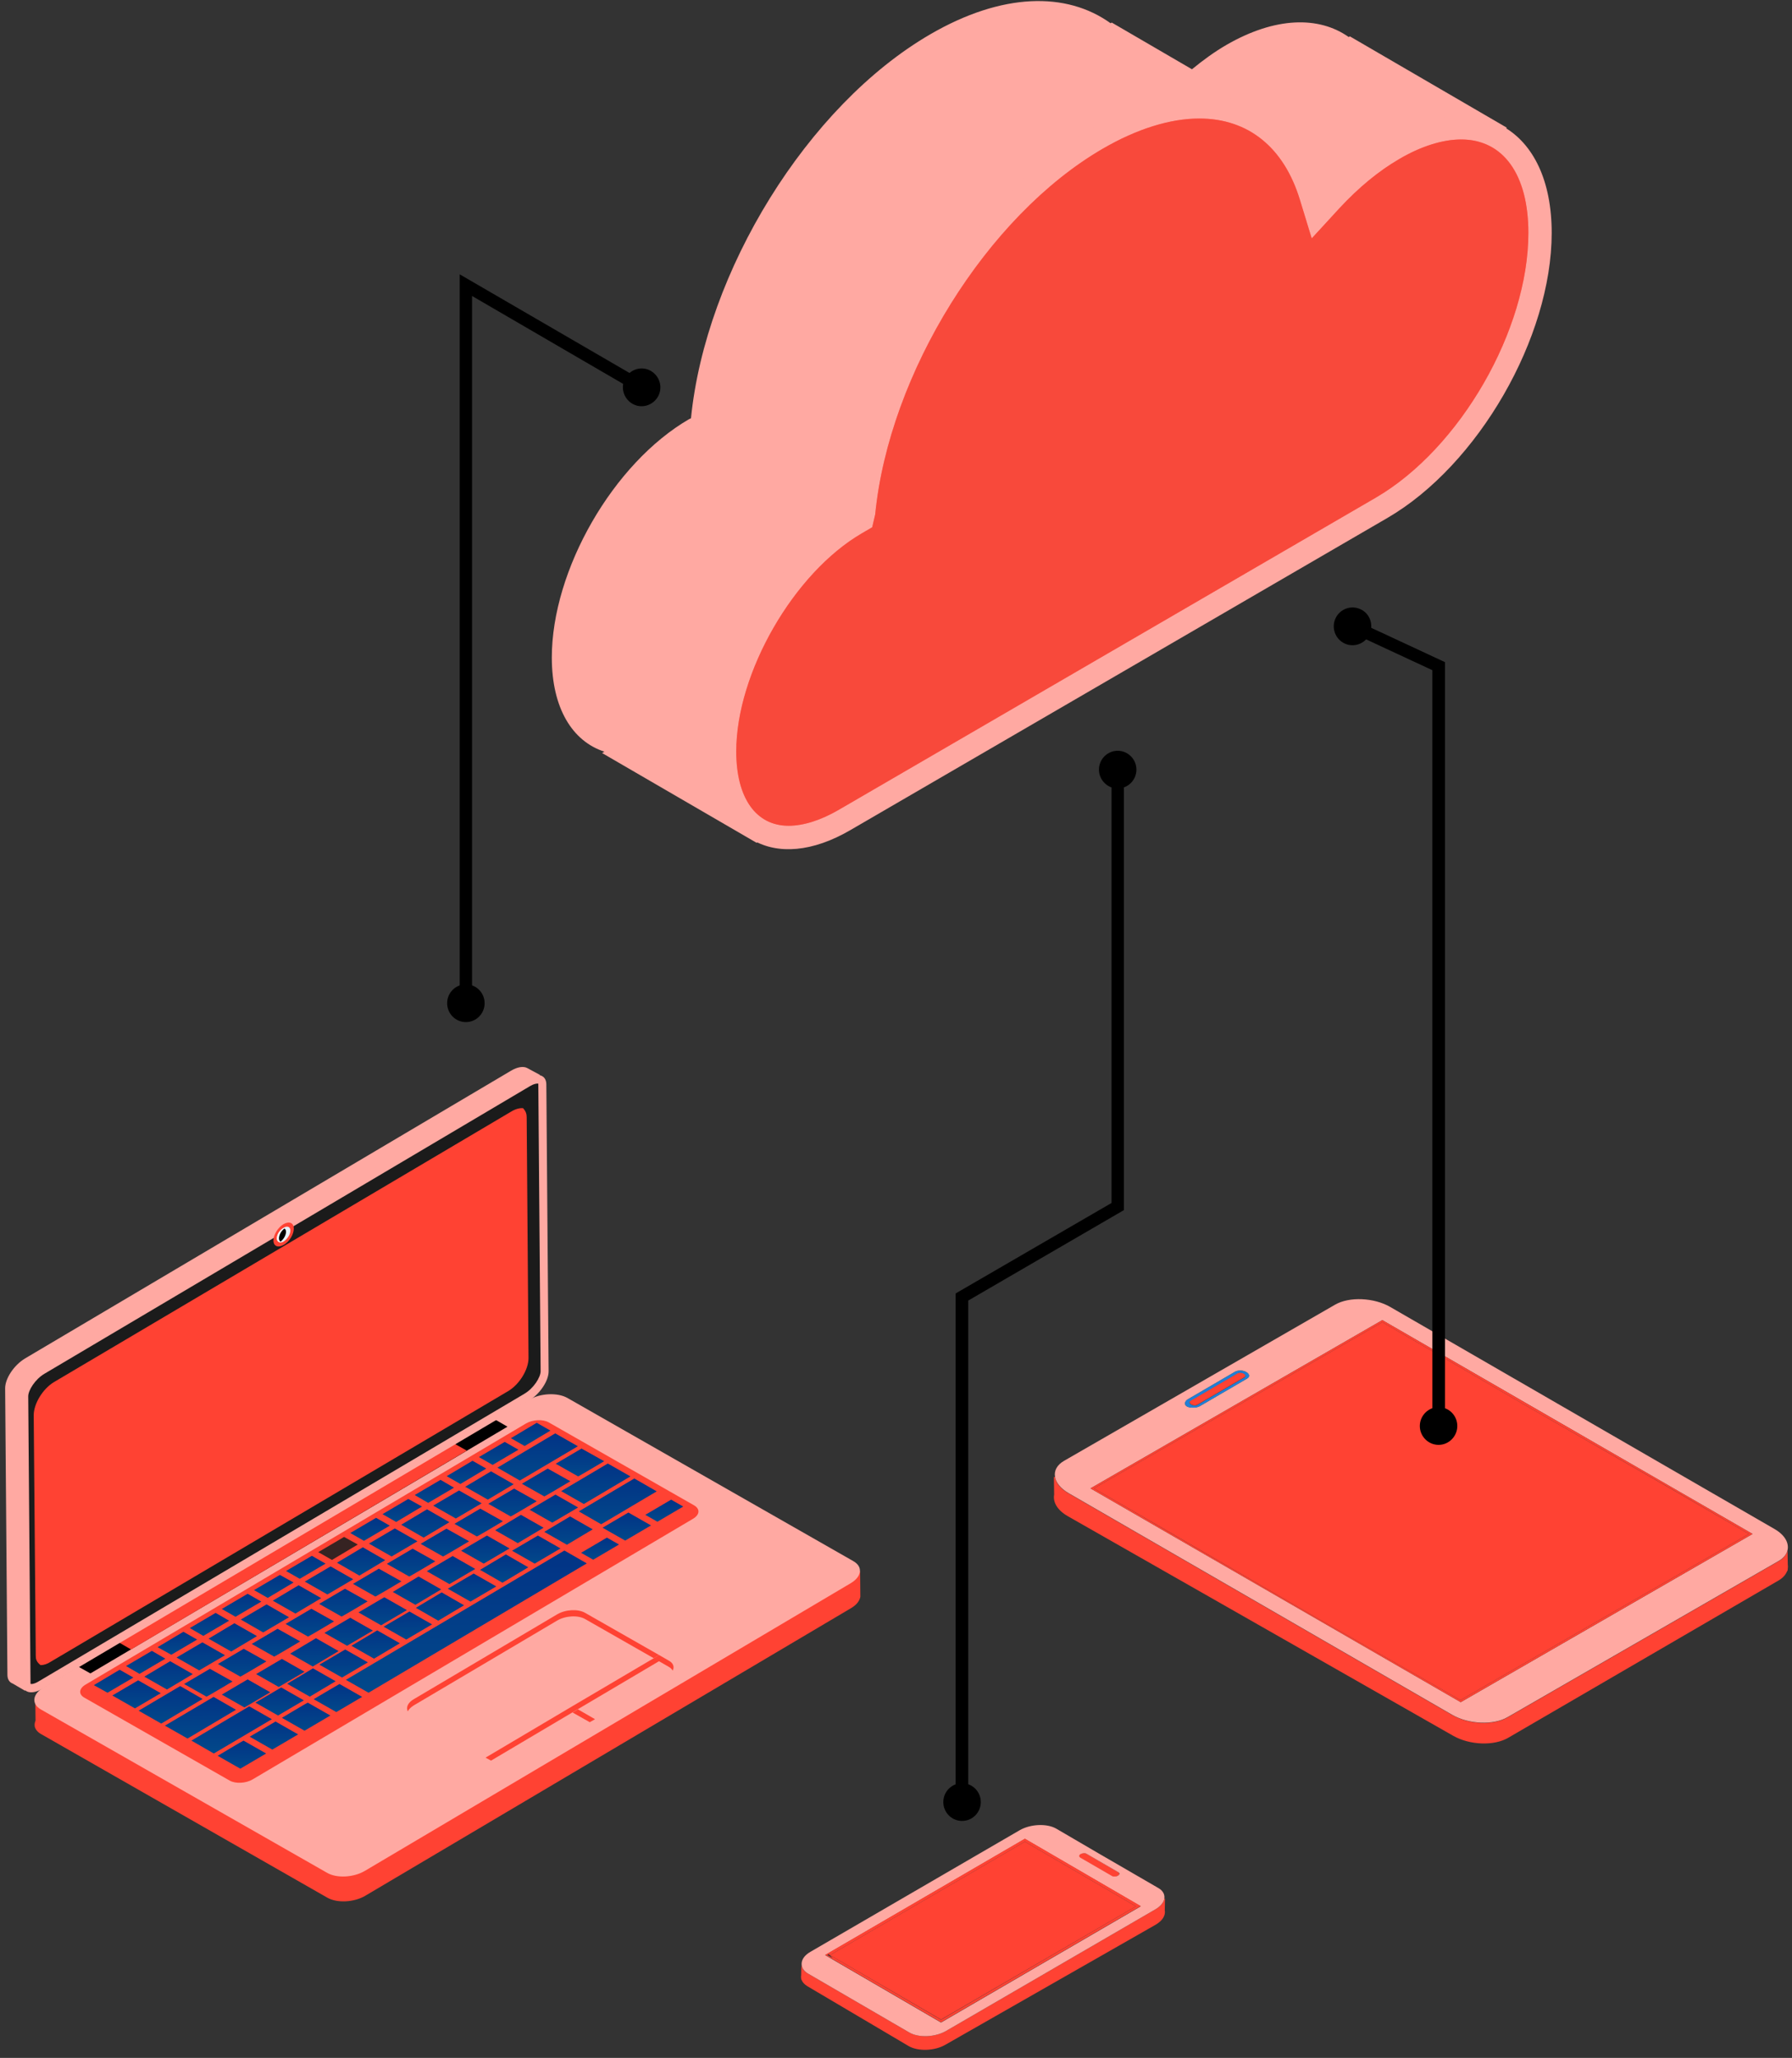 <svg width="196" height="225" viewBox="0 0 196 225" fill="none" xmlns="http://www.w3.org/2000/svg">
<rect x="0" y="0" width="196" height="225" fill="#333333" stroke="none"/>
<g clip-path="url(#clip0_1081_4172)">
<path d="M195.512 169.497C195.412 169.95 195.087 170.378 194.512 170.705L164.891 187.766C163.341 188.671 160.642 188.546 158.842 187.514L116.847 163.257C115.972 162.754 115.497 162.125 115.397 161.495L115.272 161.47L115.297 163.408C115.147 164.238 115.647 165.119 116.797 165.773L158.942 189.779C160.742 190.81 163.441 190.911 164.991 189.98L194.537 172.794C195.012 172.517 195.312 172.165 195.462 171.787C195.537 171.762 195.537 171.51 195.537 171.51C195.562 171.359 195.562 171.183 195.537 171.032L195.512 169.497Z" fill="#FF4233"/>
<path d="M116.847 163.232L158.841 187.489C160.616 188.52 163.341 188.646 164.891 187.74L194.512 170.68C195.087 170.353 195.412 169.925 195.512 169.472C195.687 168.692 195.212 167.811 194.062 167.157L152.067 142.9C150.293 141.868 147.568 141.743 146.018 142.649L116.397 159.709C115.597 160.162 115.272 160.816 115.397 161.47C115.497 162.099 115.997 162.729 116.847 163.232ZM151.192 144.334L191.687 167.711L159.766 186.105L119.272 162.729L151.192 144.334ZM129.92 152.99L135.095 149.971C135.42 149.795 135.969 149.795 136.319 150.021C136.669 150.223 136.719 150.55 136.394 150.726L131.22 153.745C130.895 153.922 130.17 153.972 129.82 153.771C129.47 153.569 129.595 153.192 129.92 152.99Z" fill="#FFA9A2"/>
<path d="M119.271 162.729L159.766 186.105L191.687 167.711L151.192 144.334L119.271 162.729ZM159.316 149.266L167.315 153.922L183.238 163.03L191.287 167.711L159.741 185.878L143.818 176.769L127.695 167.409L119.646 162.729L151.192 144.561L159.316 149.266Z" fill="#FF4233"/>
<path d="M130.946 153.594L136.12 150.575C136.295 150.474 136.245 150.298 136.045 150.172C135.845 150.046 135.545 150.046 135.37 150.122L130.196 153.142C130.021 153.242 130.071 153.418 130.271 153.544C130.471 153.67 130.771 153.695 130.946 153.594Z" fill="#FF4233"/>
<path d="M131.22 153.745L136.394 150.726C136.719 150.55 136.694 150.223 136.32 150.021C135.97 149.82 135.42 149.795 135.095 149.971L129.92 152.99C129.595 153.167 129.47 153.544 129.82 153.771C130.17 153.972 130.895 153.947 131.22 153.745ZM130.195 153.167L135.37 150.147C135.545 150.046 135.845 150.072 136.045 150.197C136.245 150.323 136.27 150.499 136.12 150.6L130.945 153.62C130.77 153.72 130.47 153.695 130.27 153.569C130.07 153.443 130.045 153.267 130.195 153.167Z" fill="#217FD5"/>
<path d="M119.646 162.729L127.72 167.409L143.818 176.769L159.741 185.878L191.287 167.711L183.213 163.03L167.315 153.922L159.316 149.266L151.192 144.561L119.646 162.729Z" fill="#FF4233"/>
<path d="M127.346 207.594C127.271 207.997 126.971 208.424 126.371 208.752L103.499 222.038C102.299 222.742 100.5 222.818 99.45 222.214L88.326 215.747C87.851 215.47 87.651 215.093 87.651 214.715L87.626 215.973C87.601 216.074 87.601 216.2 87.626 216.3C87.626 216.3 87.626 216.451 87.676 216.477C87.776 216.728 87.976 216.955 88.301 217.156L99.375 223.698C100.4 224.302 102.224 224.252 103.424 223.547L126.396 210.437C127.171 209.984 127.496 209.406 127.396 208.852L127.421 207.569L127.346 207.594Z" fill="#FF4233"/>
<path d="M112.098 201.354L90.775 213.759L102.924 220.805L124.246 208.424L112.098 201.354Z" fill="#FF4233"/>
<path d="M88.326 215.747L99.449 222.214C100.474 222.818 102.299 222.742 103.499 222.038L126.371 208.752C126.946 208.424 127.271 207.997 127.346 207.594C127.421 207.166 127.221 206.713 126.671 206.411L120.072 202.587L115.547 199.944C114.522 199.341 112.698 199.416 111.498 200.121L88.626 213.407C87.976 213.784 87.676 214.262 87.676 214.715C87.676 215.093 87.876 215.47 88.326 215.747ZM118.222 202.712C118.422 202.612 118.697 202.587 118.847 202.687L122.321 204.7C122.496 204.801 122.471 204.952 122.271 205.078C122.071 205.178 121.796 205.204 121.646 205.103L118.172 203.09C117.997 202.989 118.022 202.838 118.222 202.712ZM112.098 201.052L124.771 208.424L102.924 221.132L90.251 213.759L112.098 201.052Z" fill="#FFA9A2"/>
<path d="M102.924 221.106L124.772 208.399L112.098 201.026L90.251 213.734L102.924 221.106ZM90.776 213.759L112.098 201.354L124.247 208.424L102.924 220.83L90.776 213.759ZM90.651 213.658L91.076 214.086L90.476 213.734L90.651 213.658Z" fill="#FF4233"/>
<path d="M121.622 205.103C121.796 205.204 122.071 205.178 122.246 205.078C122.446 204.977 122.446 204.801 122.296 204.7L118.822 202.687C118.647 202.587 118.372 202.612 118.197 202.712C117.997 202.813 117.997 202.989 118.147 203.09L121.622 205.103Z" fill="#FFA9A2"/>
<path d="M121.622 205.103C121.796 205.204 122.071 205.178 122.246 205.078C122.446 204.977 122.446 204.801 122.296 204.7L118.822 202.687C118.647 202.587 118.372 202.612 118.197 202.712C117.997 202.813 117.997 202.989 118.147 203.09L121.622 205.103Z" fill="#FF4233"/>
<path d="M164.816 13.966L147.643 3.976L147.518 4.051C144.244 1.736 139.469 1.837 134.145 4.907C132.845 5.662 131.595 6.568 130.371 7.574L121.597 2.466L121.472 2.542C116.647 -0.931 109.598 -0.805 101.749 3.749C88.276 11.575 77.177 29.718 75.578 45.721C75.503 45.772 75.453 45.797 75.378 45.822C67.079 50.628 60.355 62.303 60.355 71.891C60.355 77.426 62.604 81.05 66.104 82.182L65.854 82.333L82.752 92.147L102.299 81.1L88.301 72.973L134.12 46.35C141.469 42.073 147.793 33.291 150.568 24.358L164.816 13.966Z" fill="#FFA9A2"/>
<path d="M151.768 15.174C149.218 16.658 146.819 18.671 144.619 21.036C141.369 10.367 131.296 7.096 119.372 14.016C105.899 21.842 94.8 39.984 93.201 55.988C93.126 56.038 93.076 56.063 93.001 56.088C84.702 60.894 77.978 72.57 77.978 82.157C77.978 91.744 84.702 95.594 93.001 90.763L151.768 56.617C161.667 50.854 169.716 36.914 169.716 25.465C169.716 14.016 161.692 9.411 151.768 15.174Z" fill="#FFA9A2"/>
<path d="M86.252 90.285C82.677 90.285 80.527 87.24 80.527 82.157C80.527 73.551 86.826 62.631 94.276 58.303L95.4 57.648L95.725 56.239C97.25 40.814 107.949 23.603 120.622 16.255C124.347 14.091 127.996 12.959 131.171 12.959C136.52 12.959 140.42 16.105 142.169 21.816L143.469 26.069L146.494 22.773C148.594 20.508 150.793 18.696 153.043 17.388C155.443 15.979 157.792 15.249 159.817 15.249C164.417 15.249 167.166 19.074 167.166 25.465C167.166 36.084 159.692 49.043 150.493 54.402L91.726 88.548C89.776 89.681 87.876 90.285 86.252 90.285Z" fill="#F8493B"/>
<mask id="mask0_1081_4172" style="mask-type:luminance" maskUnits="userSpaceOnUse" x="80" y="12" width="88" height="79">
<path d="M86.252 90.285C82.677 90.285 80.527 87.24 80.527 82.157C80.527 73.551 86.826 62.631 94.276 58.303L95.4 57.648L95.725 56.239C97.25 40.814 107.949 23.603 120.622 16.255C124.347 14.091 127.996 12.959 131.171 12.959C136.52 12.959 140.42 16.105 142.169 21.816L143.469 26.069L146.494 22.773C148.594 20.508 150.793 18.696 153.043 17.388C155.443 15.979 157.792 15.249 159.817 15.249C164.417 15.249 167.166 19.074 167.166 25.465C167.166 36.084 159.692 49.043 150.493 54.402L91.726 88.548C89.776 89.681 87.876 90.285 86.252 90.285Z" fill="white"/>
</mask>
<g mask="url(#mask0_1081_4172)">
<path d="M86.252 90.285C82.677 90.285 80.527 87.24 80.527 82.157C80.527 73.551 86.826 62.631 94.276 58.303L95.4 57.648L95.725 56.239C97.25 40.814 107.949 23.603 120.622 16.255C124.347 14.091 127.996 12.959 131.171 12.959C136.52 12.959 140.42 16.105 142.169 21.816L143.469 26.069L146.494 22.773C148.594 20.508 150.793 18.696 153.043 17.388C155.443 15.979 157.792 15.249 159.817 15.249C164.417 15.249 167.166 19.074 167.166 25.465C167.166 36.084 159.692 49.043 150.493 54.402L91.726 88.548C89.776 89.681 87.876 90.285 86.252 90.285Z" fill="#F8493B"/>
</g>
<path d="M105.899 197.126H104.524V141.416L121.572 131.527V84.044H122.922V132.307L105.899 142.196V197.126Z" fill="black"/>
<path d="M105.225 199.089C106.357 199.089 107.274 198.165 107.274 197.026C107.274 195.886 106.357 194.962 105.225 194.962C104.093 194.962 103.175 195.886 103.175 197.026C103.175 198.165 104.093 199.089 105.225 199.089Z" fill="black"/>
<path d="M124.297 84.145C124.297 83.013 123.372 82.082 122.247 82.082C121.122 82.082 120.197 83.013 120.197 84.145C120.197 85.277 121.122 86.208 122.247 86.208C123.372 86.208 124.297 85.277 124.297 84.145Z" fill="black"/>
<path d="M158.043 156.01H156.668V73.275L147.569 69.047L148.144 67.789L158.043 72.394V156.01Z" fill="black"/>
<path d="M159.392 155.909C159.392 157.042 158.468 157.973 157.343 157.973C156.218 157.973 155.293 157.042 155.293 155.909C155.293 154.777 156.218 153.846 157.343 153.846C158.493 153.846 159.392 154.777 159.392 155.909Z" fill="black"/>
<path d="M148.794 66.606C147.769 66.128 146.544 66.581 146.069 67.613C145.594 68.644 146.044 69.877 147.069 70.356C148.094 70.834 149.319 70.381 149.794 69.349C150.269 68.292 149.819 67.059 148.794 66.606Z" fill="black"/>
<path d="M51.631 109.811H50.281V29.994L70.604 41.796L69.929 43.004L51.631 32.36V109.811Z" fill="black"/>
<path d="M50.956 111.749C52.088 111.749 53.006 110.825 53.006 109.685C53.006 108.546 52.088 107.622 50.956 107.622C49.824 107.622 48.906 108.546 48.906 109.685C48.906 110.825 49.824 111.749 50.956 111.749Z" fill="black"/>
<path d="M69.154 44.136C70.129 44.715 71.378 44.362 71.953 43.381C72.528 42.4 72.178 41.142 71.203 40.563C70.228 39.984 68.979 40.336 68.404 41.318C67.829 42.299 68.179 43.557 69.154 44.136Z" fill="black"/>
<path d="M2.762 148.511L55.905 117.058C56.63 116.63 57.28 116.555 57.68 116.781L59.08 117.536L58.13 118.241L58.355 149.015C58.355 150.097 57.38 151.556 56.155 152.286L3.037 183.74C2.937 183.815 2.812 183.865 2.712 183.916L2.762 184.872C2.412 184.671 1.387 184.067 1.387 184.067C1.037 183.941 0.812 183.614 0.812 183.11L0.562 151.783C0.562 150.701 1.537 149.241 2.762 148.511Z" fill="#FFA9A2"/>
<path d="M3.887 188.118L3.862 185.753L5.637 186.684L57.93 155.733C59.155 155.004 61.03 154.903 62.105 155.532L92.576 172.92L94.076 171.737L94.1 174.58C94.025 175.008 93.701 175.461 93.101 175.813L39.958 207.267C38.733 207.997 36.858 208.097 35.783 207.468L4.512 189.603C4.137 189.401 3.912 189.124 3.812 188.822C3.762 188.596 3.787 188.344 3.887 188.118Z" fill="#FF4233"/>
<path d="M39.908 204.549L93.051 173.096C94.276 172.366 94.401 171.284 93.326 170.68L62.055 152.84C60.98 152.236 59.105 152.311 57.88 153.041L4.762 184.494C3.537 185.224 3.412 186.306 4.487 186.91L35.758 204.751C36.808 205.38 38.683 205.279 39.908 204.549Z" fill="#FFA9A2"/>
<path d="M75.803 166.05L27.609 194.56C26.884 194.987 25.759 195.038 25.134 194.685L9.211 185.602C8.561 185.224 8.636 184.595 9.386 184.167L57.53 155.633C58.255 155.205 59.38 155.154 60.005 155.507L75.928 164.591C76.603 164.993 76.528 165.622 75.803 166.05Z" fill="#FF4233"/>
<path d="M45.257 186.457L60.955 177.172C61.855 176.644 63.23 176.568 64.005 177.021L71.504 181.299L62.605 186.558L53.131 192.169L45.057 187.564C44.832 187.438 44.707 187.287 44.607 187.137C44.732 186.885 44.932 186.658 45.257 186.457Z" fill="#FFA9A2"/>
<path d="M72.929 183.312L65.08 187.967L63.205 186.885L72.104 181.626L73.154 182.23C73.379 182.356 73.504 182.507 73.604 182.658C73.479 182.884 73.254 183.11 72.929 183.312Z" fill="#FFA9A2"/>
<path d="M63.205 186.885L62.63 187.237L64.505 188.319L57.231 192.622C56.331 193.15 54.956 193.226 54.181 192.773L53.731 192.521L63.205 186.885Z" fill="#FFA9A2"/>
<path d="M45.257 185.778L60.955 176.493C61.855 175.964 63.23 175.889 64.005 176.342L72.079 180.946L71.504 181.299L64.005 177.021C63.23 176.568 61.855 176.644 60.955 177.172L45.257 186.457C44.932 186.658 44.707 186.885 44.607 187.111C44.382 186.684 44.607 186.155 45.257 185.778Z" fill="#FF4233"/>
<path d="M73.579 182.657C73.504 182.507 73.354 182.356 73.129 182.23L72.079 181.626L63.18 186.885L53.706 192.496L53.106 192.169L62.58 186.558L71.504 181.299L72.079 180.946L73.129 181.55C73.654 181.827 73.779 182.255 73.579 182.657Z" fill="#FF4233"/>
<path d="M65.08 187.967L64.505 188.294L62.63 187.237L63.205 186.885L65.08 187.967Z" fill="#FF4233"/>
<path d="M9.886 182.96L55.505 155.985L54.155 155.205L8.536 182.205L9.886 182.96Z" fill="black"/>
<path d="M14.336 180.343L51.056 158.602L49.707 157.847L12.986 179.562L14.336 180.343Z" fill="#FF4233"/>
<path d="M4.662 184.62L57.805 153.167C59.03 152.437 60.03 150.977 60.005 149.895L59.755 118.568C59.755 117.486 58.755 117.209 57.505 117.939L4.412 149.392C3.187 150.122 2.187 151.581 2.212 152.663L2.462 183.991C2.437 185.073 3.437 185.35 4.662 184.62Z" fill="#FFA9A2"/>
<path d="M3.437 184.117C3.537 184.117 3.812 184.092 4.212 183.84L57.355 152.386C58.38 151.783 59.13 150.575 59.13 149.921L58.88 118.593C58.88 118.517 58.88 118.492 58.855 118.467C58.68 118.467 58.405 118.492 57.98 118.744L4.862 150.197C3.837 150.801 3.087 152.009 3.087 152.663L3.337 183.991C3.337 184.067 3.337 184.092 3.362 184.117C3.362 184.117 3.387 184.117 3.437 184.117Z" fill="#1B1B1B"/>
<path d="M3.912 154.727L4.112 181.047C4.112 181.374 4.187 181.626 4.312 181.827C4.637 181.852 5.037 181.752 5.462 181.5L55.456 151.934C56.63 151.229 57.58 149.694 57.58 148.511L57.38 122.191C57.38 121.864 57.305 121.612 57.18 121.411C56.855 121.386 56.455 121.486 56.005 121.738L6.012 151.304C4.862 152.009 3.912 153.544 3.912 154.727Z" fill="#FF4233"/>
<path d="M4.437 182.054C3.987 181.701 3.912 181.399 3.912 181.047L3.688 154.727C3.688 153.469 4.687 151.833 5.912 151.103L55.906 121.537C56.356 121.26 56.806 121.134 57.206 121.159C57.531 121.512 57.606 121.814 57.606 122.166L57.806 148.486C57.806 149.744 56.806 151.38 55.556 152.11L5.562 181.676C5.187 181.928 4.787 182.054 4.437 182.054ZM57.056 121.612C56.781 121.612 56.456 121.738 56.131 121.914L6.137 151.481C5.012 152.135 4.112 153.594 4.137 154.702L4.337 181.047C4.337 181.274 4.387 181.45 4.462 181.601C4.737 181.601 5.037 181.475 5.362 181.299L55.356 151.732C56.456 151.078 57.381 149.619 57.381 148.511L57.181 122.191C57.181 121.965 57.131 121.763 57.056 121.612Z" fill="#FF4233"/>
<path d="M29.909 135.628C29.909 136.257 30.409 136.458 31.034 136.106C31.659 135.754 32.134 134.949 32.134 134.32C32.134 133.691 31.634 133.489 31.009 133.841C30.409 134.194 29.909 134.999 29.909 135.628Z" fill="#FF4233"/>
<path d="M30.284 135.402C30.284 135.653 30.434 135.804 30.634 135.829C30.759 135.855 30.884 135.829 31.034 135.729C31.434 135.477 31.759 134.949 31.759 134.546C31.759 134.118 31.409 133.992 31.009 134.244C30.559 134.521 30.284 134.999 30.284 135.402Z" fill="#E7F1FA"/>
<path d="M30.284 135.402C30.284 135.653 30.434 135.804 30.634 135.829C31.059 135.527 31.309 135.049 31.309 134.697C31.309 134.521 31.234 134.395 31.134 134.345C31.084 134.32 31.034 134.294 30.984 134.294C30.559 134.521 30.284 134.999 30.284 135.402Z" fill="#FAFCFF"/>
<path d="M30.509 135.402C30.509 135.578 30.584 135.704 30.684 135.754C31.034 135.502 31.284 135.024 31.284 134.672C31.284 134.496 31.209 134.37 31.109 134.32C30.759 134.571 30.509 135.024 30.509 135.402Z" fill="black"/>
<path d="M88.826 177.499L91.75 175.763L91.725 174.832L88.801 176.568L88.826 177.499Z" fill="#FF4233"/>
<path d="M31.134 204.046L33.459 205.38V204.6L31.134 203.266V204.046Z" fill="#FF4233"/>
<path d="M26.81 201.58L29.159 202.914L29.134 202.108L26.81 200.775V201.58Z" fill="#FF4233"/>
<path d="M14.586 184.142L11.761 185.803L10.262 184.947V184.243L14.586 183.412V184.142Z" fill="#FF4233"/>
<path d="M18.111 182.054L15.286 183.739L13.786 182.884V182.154L18.086 181.349L18.111 182.054Z" fill="#FF4233"/>
<path d="M60.205 157.142L57.381 158.803L55.906 157.973L55.881 157.243L60.205 156.413V157.142Z" fill="#FF4233"/>
<path d="M17.585 185.853L14.761 187.514L12.286 186.105V185.375L17.585 185.123V185.853Z" fill="#FF4233"/>
<path d="M21.085 183.765L18.261 185.425L15.811 184.016L15.786 183.261L21.085 183.035V183.765Z" fill="#FF4233"/>
<path d="M56.181 163.005L53.356 164.666L50.907 163.257L50.882 162.552L56.181 162.276V163.005Z" fill="#FF4233"/>
<path d="M52.681 165.069L49.856 166.754L47.382 165.345V164.616L52.681 164.364V165.069Z" fill="#FF4233"/>
<path d="M49.157 167.157L46.333 168.818L43.883 167.409V166.704L49.157 166.427V167.157Z" fill="#FF4233"/>
<path d="M45.657 169.221L42.832 170.906L40.357 169.497V168.768L45.657 168.516V169.221Z" fill="#FF4233"/>
<path d="M42.158 171.309L39.333 172.97L36.858 171.561V170.856L42.133 170.579L42.158 171.309Z" fill="#FF4233"/>
<path d="M38.633 173.398L35.809 175.058L33.359 173.649L33.334 172.919L38.633 172.668V173.398Z" fill="#FF4233"/>
<path d="M35.133 175.461L32.309 177.122L29.834 175.713V175.008L35.133 174.731V175.461Z" fill="#FF4233"/>
<path d="M31.634 177.549L28.81 179.21L26.335 177.801V177.071L31.609 176.82L31.634 177.549Z" fill="#FF4233"/>
<path d="M28.11 179.613L25.285 181.274L22.811 179.864V179.16L28.11 178.883V179.613Z" fill="#FF4233"/>
<path d="M24.61 181.701L21.785 183.362L19.311 181.953V181.223L24.61 180.972V181.701Z" fill="#FF4233"/>
<path d="M63.055 158.048L63.205 158.853L56.881 162.603L54.406 161.194V160.464L63.055 158.048Z" fill="#FF4233"/>
<path d="M22.16 185.753L22.185 186.482L17.636 189.15L15.161 187.74V187.036L22.16 185.753Z" fill="#FF4233"/>
<path d="M66.08 159.784L60.78 160.036V160.766L63.23 162.15C63.255 162.175 66.08 160.489 66.08 160.489V159.784Z" fill="#FF4233"/>
<path d="M25.835 187.665L20.511 190.81L18.061 189.401L18.036 188.671L25.81 186.935L25.835 187.665Z" fill="#FF4233"/>
<path d="M59.456 167.031L54.156 167.308L54.181 168.013L56.631 169.422L59.456 167.761V167.031Z" fill="#FF4233"/>
<path d="M55.731 169.296L50.432 169.548V170.277L52.906 171.686L55.731 170.001V169.296Z" fill="#FF4233"/>
<path d="M51.981 171.536L46.682 171.787L46.707 172.517L49.156 173.926L51.981 172.265V171.536Z" fill="#FF4233"/>
<path d="M48.257 173.775L42.958 174.052V174.756L45.433 176.165L48.257 174.505V173.775Z" fill="#FF4233"/>
<path d="M44.507 176.04L39.208 176.291L39.233 177.021L41.683 178.43L44.507 176.744V176.04Z" fill="#FF4233"/>
<path d="M40.783 178.279L35.483 178.531V179.261L37.958 180.67L40.783 179.009V178.279Z" fill="#FF4233"/>
<path d="M37.034 180.519L31.734 180.795L31.759 181.5L34.209 182.909L37.034 181.248V180.519Z" fill="#FF4233"/>
<path d="M33.309 182.783L28.01 183.035V183.765L30.485 185.174L33.309 183.488V182.783Z" fill="#FF4233"/>
<path d="M29.559 185.023L24.26 185.199L24.285 186.004L26.735 187.413L29.559 185.753V185.023Z" fill="#FF4233"/>
<path d="M63.23 164.817L57.931 165.069V165.798L60.405 167.208L63.23 165.522V164.817Z" fill="#FF4233"/>
<path d="M68.954 161.42V162.15L63.855 165.169L61.38 163.76V163.03L68.954 161.42Z" fill="#FF4233"/>
<path d="M29.734 188.697L23.41 192.446L20.936 191.037V190.307L29.734 187.967V188.697Z" fill="#FF4233"/>
<path d="M33.234 186.633L30.409 188.294L27.96 186.885L27.935 186.155L33.234 185.904V186.633Z" fill="#FF4233"/>
<path d="M64.83 167.208L59.53 167.484V168.189L62.005 169.598L64.83 167.937V167.208Z" fill="#FF4233"/>
<path d="M61.305 169.296L56.006 169.548L56.031 170.277L58.48 171.686L61.305 170.001V169.296Z" fill="#FF4233"/>
<path d="M57.78 171.359L52.506 171.636V172.341L54.98 173.75L57.805 172.089L57.78 171.359Z" fill="#FF4233"/>
<path d="M54.281 173.448L48.981 173.7V174.429L51.456 175.838L54.281 174.152V173.448Z" fill="#FF4233"/>
<path d="M50.757 175.511L45.482 175.788V176.493L47.957 177.902L50.782 176.241L50.757 175.511Z" fill="#FF4233"/>
<path d="M47.257 177.6L42.058 177.927L41.958 178.581L44.433 179.99L47.257 178.304V177.6Z" fill="#FF4233"/>
<path d="M43.733 179.663L38.434 179.94L38.459 180.644L40.908 182.054L43.733 180.393V179.663Z" fill="#FF4233"/>
<path d="M40.233 181.752L34.934 182.003V182.733L37.408 184.142L40.233 182.481V181.752Z" fill="#FF4233"/>
<path d="M36.708 183.815L31.509 184.041L31.434 184.796L33.883 186.205L36.708 184.545V183.815Z" fill="#FF4233"/>
<path d="M71.854 163.785L65.754 167.384L63.305 165.974V165.245L71.829 163.056L71.854 163.785Z" fill="#FF4233"/>
<path d="M23.81 192.672L26.284 194.081L29.109 192.421L29.084 191.691L23.81 191.968V192.672Z" fill="#FF4233"/>
<path d="M27.31 190.609L29.784 192.018L32.609 190.332V189.628L27.31 189.879V190.609Z" fill="#FF4233"/>
<path d="M30.834 188.52L33.309 189.93L36.108 188.269V187.539L30.834 187.816V188.52Z" fill="#FF4233"/>
<path d="M34.334 186.482L36.783 187.891L39.608 186.231L39.658 185.526L34.309 185.778L34.334 186.482Z" fill="#FF4233"/>
<path d="M64.18 170.932L64.205 171.661L40.308 185.778L37.858 184.369L37.833 183.664L64.18 170.932Z" fill="#FF4233"/>
<path d="M67.704 169.573L64.879 171.259L63.58 170.504L63.555 169.774L67.704 168.868V169.573Z" fill="#FF4233"/>
<path d="M71.204 167.509L68.379 169.17L65.929 167.761L65.904 167.031L71.204 166.78V167.509Z" fill="#FF4233"/>
<path d="M74.729 165.421L71.904 167.107L70.579 166.352V165.622L74.729 164.716V165.421Z" fill="#FF4233"/>
<path d="M62.38 161.974L57.081 162.225V162.955L59.531 164.339C59.556 164.364 62.38 162.678 62.38 162.678V161.974Z" fill="#FF4233"/>
<path d="M58.68 164.163L53.381 164.414V165.144L55.831 166.528C55.855 166.553 58.68 164.867 58.68 164.867V164.163Z" fill="#FF4233"/>
<path d="M54.981 166.352L49.682 166.604V167.333L52.156 168.717C52.181 168.742 55.006 167.056 55.006 167.056L54.981 166.352Z" fill="#FF4233"/>
<path d="M51.306 168.541L46.007 168.793V169.522L48.456 170.906C48.481 170.932 51.306 169.246 51.306 169.246V168.541Z" fill="#FF4233"/>
<path d="M47.607 170.73L42.308 170.982V171.712L44.757 173.096C44.782 173.121 47.607 171.435 47.607 171.435V170.73Z" fill="#FF4233"/>
<path d="M43.908 172.919L38.608 173.07V173.901L41.058 175.285C41.083 175.31 43.908 173.624 43.908 173.624V172.919Z" fill="#FF4233"/>
<path d="M40.208 175.109L34.908 175.36V176.09L37.358 177.474C37.383 177.499 40.208 175.813 40.208 175.813V175.109Z" fill="#FF4233"/>
<path d="M36.508 177.298L31.209 177.549V178.279L33.659 179.663C33.684 179.688 36.508 178.002 36.508 178.002V177.298Z" fill="#FF4233"/>
<path d="M32.809 179.487L27.51 179.739V180.468L29.959 181.852C29.984 181.877 32.809 180.191 32.809 180.191V179.487Z" fill="#FF4233"/>
<path d="M29.134 181.676L23.835 181.928V182.657L26.285 184.041C26.31 184.067 29.134 182.381 29.134 182.381V181.676Z" fill="#FF4233"/>
<path d="M25.435 183.84L20.136 184.092V184.821L22.585 186.205C22.61 186.231 25.435 184.545 25.435 184.545V183.84Z" fill="#FF4233"/>
<path d="M56.705 159.231L53.881 160.892L52.381 160.036V159.306L56.705 158.501V159.231Z" fill="#FF4233"/>
<path d="M53.181 161.294L50.356 162.98L48.856 162.125V161.395L53.181 160.564V161.294Z" fill="#FF4233"/>
<path d="M49.682 163.383L46.857 165.043L45.357 164.188V163.458L49.657 162.653L49.682 163.383Z" fill="#FF4233"/>
<path d="M46.157 165.446L43.332 167.132L41.832 166.276L41.782 165.522L46.157 164.716V165.446Z" fill="#FF4233"/>
<path d="M42.633 167.535L39.808 169.195L38.334 168.34L38.309 167.61L42.633 166.805V167.535Z" fill="#FF4233"/>
<path d="M39.133 169.598L36.308 171.284L34.809 170.428V169.699L39.133 168.868V169.598Z" fill="#FF4233"/>
<path d="M35.609 171.687L32.784 173.347L31.309 172.492L31.284 171.762L35.609 170.957V171.687Z" fill="#FF4233"/>
<path d="M32.109 173.75L29.284 175.436L27.784 174.58V173.851L32.109 173.02V173.75Z" fill="#FF4233"/>
<path d="M28.584 175.838L25.76 177.499L24.26 176.644V175.914L28.584 175.109V175.838Z" fill="#FF4233"/>
<path d="M25.085 177.902L22.261 179.588L20.761 178.732V178.002L25.06 177.197L25.085 177.902Z" fill="#FF4233"/>
<path d="M21.56 179.99L18.735 181.651L17.235 180.795L17.186 180.116L21.56 179.26V179.99Z" fill="#FF4233"/>
<path d="M14.586 183.412L11.761 185.073L10.262 184.243L13.086 182.557L14.586 183.412Z" fill="url(#paint0_linear_1081_4172)"/>
<path d="M18.086 181.349L15.261 183.01L13.786 182.154L16.611 180.494L18.086 181.349Z" fill="url(#paint1_linear_1081_4172)"/>
<path d="M60.205 156.413L57.381 158.099L55.881 157.243L58.706 155.557L60.205 156.413Z" fill="url(#paint2_linear_1081_4172)"/>
<path d="M17.585 185.123L14.761 186.784L12.286 185.375L15.111 183.714L17.585 185.123Z" fill="url(#paint3_linear_1081_4172)"/>
<path d="M21.085 183.035L18.261 184.721L15.786 183.312L18.611 181.626L21.085 183.035Z" fill="url(#paint4_linear_1081_4172)"/>
<path d="M56.181 162.276L53.356 163.961L50.882 162.552L53.706 160.866L56.181 162.276Z" fill="url(#paint5_linear_1081_4172)"/>
<path d="M52.681 164.364L49.856 166.025L47.382 164.616L50.206 162.955L52.681 164.364Z" fill="url(#paint6_linear_1081_4172)"/>
<path d="M49.157 166.427L46.333 168.113L43.883 166.704L46.707 165.018L49.157 166.427Z" fill="url(#paint7_linear_1081_4172)"/>
<path d="M45.657 168.516L42.832 170.177L40.357 168.768L43.182 167.107L45.657 168.516Z" fill="url(#paint8_linear_1081_4172)"/>
<path d="M42.133 170.579L39.308 172.265L36.858 170.856L39.683 169.17L42.133 170.579Z" fill="url(#paint9_linear_1081_4172)"/>
<path d="M38.633 172.668L35.809 174.329L33.334 172.92L36.159 171.259L38.633 172.668Z" fill="url(#paint10_linear_1081_4172)"/>
<path d="M35.133 174.731L32.309 176.417L29.834 175.008L32.659 173.322L35.133 174.731Z" fill="url(#paint11_linear_1081_4172)"/>
<path d="M31.609 176.82L28.785 178.481L26.335 177.071L29.16 175.411L31.609 176.82Z" fill="url(#paint12_linear_1081_4172)"/>
<path d="M28.11 178.883L25.285 180.569L22.811 179.16L25.635 177.474L28.11 178.883Z" fill="url(#paint13_linear_1081_4172)"/>
<path d="M24.61 180.972L21.785 182.632L19.311 181.223L22.135 179.562L24.61 180.972Z" fill="url(#paint14_linear_1081_4172)"/>
<path d="M60.73 156.715L63.205 158.124L56.856 161.873L54.406 160.464L60.73 156.715Z" fill="url(#paint15_linear_1081_4172)"/>
<path d="M19.71 184.344L22.16 185.753L17.636 188.445L15.161 187.036L19.71 184.344Z" fill="url(#paint16_linear_1081_4172)"/>
<path d="M63.605 158.375L60.78 160.036L63.23 161.42C63.255 161.445 66.08 159.759 66.08 159.759L63.605 158.375Z" fill="url(#paint17_linear_1081_4172)"/>
<path d="M25.81 186.935L20.511 190.081L18.036 188.671L23.36 185.526L25.81 186.935Z" fill="url(#paint18_linear_1081_4172)"/>
<path d="M56.981 165.622L54.156 167.308L56.631 168.717L59.456 167.031L56.981 165.622Z" fill="url(#paint19_linear_1081_4172)"/>
<path d="M53.256 167.887L50.432 169.548L52.906 170.957L55.731 169.296L53.256 167.887Z" fill="url(#paint20_linear_1081_4172)"/>
<path d="M49.506 170.126L46.682 171.787L49.156 173.196L51.981 171.536L49.506 170.126Z" fill="url(#paint21_linear_1081_4172)"/>
<path d="M45.783 172.366L42.958 174.052L45.433 175.461L48.257 173.775L45.783 172.366Z" fill="url(#paint22_linear_1081_4172)"/>
<path d="M42.033 174.631L39.208 176.291L41.683 177.7L44.507 176.04L42.033 174.631Z" fill="url(#paint23_linear_1081_4172)"/>
<path d="M38.308 176.87L35.483 178.531L37.958 179.94L40.783 178.279L38.308 176.87Z" fill="url(#paint24_linear_1081_4172)"/>
<path d="M34.559 179.11L31.734 180.796L34.209 182.205L37.034 180.519L34.559 179.11Z" fill="url(#paint25_linear_1081_4172)"/>
<path d="M30.834 181.374L28.01 183.035L30.485 184.444L33.309 182.783L30.834 181.374Z" fill="url(#paint26_linear_1081_4172)"/>
<path d="M27.084 183.614L24.26 185.275L26.735 186.684L29.559 185.023L27.084 183.614Z" fill="url(#paint27_linear_1081_4172)"/>
<path d="M60.755 163.408L57.931 165.069L60.405 166.478L63.23 164.817L60.755 163.408Z" fill="url(#paint28_linear_1081_4172)"/>
<path d="M66.479 160.011L68.954 161.42L63.855 164.44L61.38 163.031L66.479 160.011Z" fill="url(#paint29_linear_1081_4172)"/>
<path d="M29.734 187.967L23.385 191.716L20.936 190.307L27.26 186.558L29.734 187.967Z" fill="url(#paint30_linear_1081_4172)"/>
<path d="M33.234 185.904L30.409 187.564L27.935 186.155L30.759 184.494L33.234 185.904Z" fill="url(#paint31_linear_1081_4172)"/>
<path d="M62.355 165.798L59.53 167.484L62.005 168.894L64.83 167.208L62.355 165.798Z" fill="url(#paint32_linear_1081_4172)"/>
<path d="M58.831 167.887L56.006 169.548L58.48 170.957L61.305 169.296L58.831 167.887Z" fill="url(#paint33_linear_1081_4172)"/>
<path d="M55.331 169.95L52.506 171.636L54.956 173.045L57.78 171.359L55.331 169.95Z" fill="url(#paint34_linear_1081_4172)"/>
<path d="M51.806 172.039L48.981 173.7L51.456 175.109L54.281 173.448L51.806 172.039Z" fill="url(#paint35_linear_1081_4172)"/>
<path d="M48.307 174.102L45.482 175.788L47.932 177.197L50.757 175.511L48.307 174.102Z" fill="url(#paint36_linear_1081_4172)"/>
<path d="M44.783 176.191L41.958 177.851L44.433 179.261L47.257 177.6L44.783 176.191Z" fill="url(#paint37_linear_1081_4172)"/>
<path d="M41.258 178.254L38.434 179.94L40.908 181.349L43.733 179.663L41.258 178.254Z" fill="url(#paint38_linear_1081_4172)"/>
<path d="M37.758 180.343L34.934 182.003L37.408 183.412L40.233 181.752L37.758 180.343Z" fill="url(#paint39_linear_1081_4172)"/>
<path d="M34.234 182.406L31.409 184.092L33.884 185.501L36.709 183.815L34.234 182.406Z" fill="url(#paint40_linear_1081_4172)"/>
<path d="M71.829 163.056L65.754 166.654L63.305 165.245L69.379 161.647L71.829 163.056Z" fill="url(#paint41_linear_1081_4172)"/>
<path d="M23.81 191.968L26.284 193.377L29.109 191.716L26.634 190.307C26.584 190.307 23.81 191.968 23.81 191.968Z" fill="url(#paint42_linear_1081_4172)"/>
<path d="M27.31 189.879L29.784 191.288L32.609 189.628L30.134 188.219C30.109 188.244 27.31 189.879 27.31 189.879Z" fill="url(#paint43_linear_1081_4172)"/>
<path d="M30.834 187.816L33.309 189.225L36.133 187.564L33.659 186.155C33.609 186.155 30.834 187.816 30.834 187.816Z" fill="url(#paint44_linear_1081_4172)"/>
<path d="M34.309 185.778L36.783 187.187L39.608 185.526L37.133 184.117C37.108 184.117 34.309 185.778 34.309 185.778Z" fill="url(#paint45_linear_1081_4172)"/>
<path d="M61.73 169.523L64.18 170.932L40.308 185.073L37.833 183.664L61.73 169.523Z" fill="url(#paint46_linear_1081_4172)"/>
<path d="M67.704 168.868L64.879 170.529L63.555 169.774L66.379 168.113L67.704 168.868Z" fill="url(#paint47_linear_1081_4172)"/>
<path d="M71.204 166.78L68.379 168.44L65.904 167.031L68.729 165.371L71.204 166.78Z" fill="url(#paint48_linear_1081_4172)"/>
<path d="M74.729 164.716L71.904 166.377L70.579 165.622L73.404 163.962L74.729 164.716Z" fill="url(#paint49_linear_1081_4172)"/>
<path d="M59.906 160.565L57.081 162.225L59.531 163.609C59.556 163.634 62.38 161.949 62.38 161.949L59.906 160.565Z" fill="url(#paint50_linear_1081_4172)"/>
<path d="M56.231 162.754L53.406 164.414L55.856 165.798C55.881 165.824 58.706 164.138 58.706 164.138L56.231 162.754Z" fill="url(#paint51_linear_1081_4172)"/>
<path d="M52.532 164.943L49.707 166.604L52.157 167.988C52.182 168.013 55.006 166.327 55.006 166.327L52.532 164.943Z" fill="url(#paint52_linear_1081_4172)"/>
<path d="M48.831 167.132L46.007 168.793L48.456 170.177C48.481 170.202 51.306 168.516 51.306 168.516L48.831 167.132Z" fill="url(#paint53_linear_1081_4172)"/>
<path d="M45.132 169.321L42.308 170.982L44.757 172.366C44.782 172.391 47.607 170.705 47.607 170.705L45.132 169.321Z" fill="url(#paint54_linear_1081_4172)"/>
<path d="M41.433 171.51L38.608 173.171L41.058 174.555C41.083 174.58 43.908 172.894 43.908 172.894L41.433 171.51Z" fill="url(#paint55_linear_1081_4172)"/>
<path d="M37.733 173.7L34.908 175.36L37.358 176.744C37.383 176.769 40.208 175.084 40.208 175.084L37.733 173.7Z" fill="url(#paint56_linear_1081_4172)"/>
<path d="M34.059 175.889L31.234 177.55L33.684 178.934C33.709 178.959 36.534 177.273 36.534 177.273L34.059 175.889Z" fill="url(#paint57_linear_1081_4172)"/>
<path d="M30.359 178.078L27.534 179.739L29.984 181.123C30.009 181.148 32.834 179.462 32.834 179.462L30.359 178.078Z" fill="url(#paint58_linear_1081_4172)"/>
<path d="M26.66 180.267L23.835 181.928L26.285 183.312C26.31 183.337 29.134 181.651 29.134 181.651L26.66 180.267Z" fill="url(#paint59_linear_1081_4172)"/>
<path d="M22.96 182.456L20.136 184.117L22.585 185.501C22.61 185.526 25.435 183.84 25.435 183.84L22.96 182.456Z" fill="url(#paint60_linear_1081_4172)"/>
<path d="M56.705 158.501L53.881 160.162L52.381 159.306L55.206 157.646L56.705 158.501Z" fill="url(#paint61_linear_1081_4172)"/>
<path d="M53.181 160.565L50.356 162.25L48.856 161.395L51.681 159.709L53.181 160.565Z" fill="url(#paint62_linear_1081_4172)"/>
<path d="M49.657 162.653L46.832 164.314L45.357 163.458L48.182 161.797L49.657 162.653Z" fill="url(#paint63_linear_1081_4172)"/>
<path d="M46.157 164.716L43.333 166.402L41.833 165.547L44.658 163.886L46.157 164.716Z" fill="url(#paint64_linear_1081_4172)"/>
<path d="M42.633 166.805L39.808 168.466L38.309 167.61L41.133 165.949L42.633 166.805Z" fill="url(#paint65_linear_1081_4172)"/>
<path d="M39.133 168.868L36.308 170.554L34.809 169.699L37.633 168.038L39.133 168.868Z" fill="#212121" fill-opacity="0.9"/>
<path d="M35.609 170.957L32.784 172.618L31.284 171.762L34.109 170.101L35.609 170.957Z" fill="url(#paint66_linear_1081_4172)"/>
<path d="M32.109 173.02L29.284 174.706L27.784 173.851L30.609 172.19L32.109 173.02Z" fill="url(#paint67_linear_1081_4172)"/>
<path d="M28.584 175.109L25.76 176.769L24.26 175.914L27.084 174.253L28.584 175.109Z" fill="url(#paint68_linear_1081_4172)"/>
<path d="M25.06 177.197L22.236 178.858L20.761 178.002L23.585 176.342L25.06 177.197Z" fill="url(#paint69_linear_1081_4172)"/>
<path d="M21.56 179.261L18.735 180.921L17.235 180.091L20.06 178.405L21.56 179.261Z" fill="url(#paint70_linear_1081_4172)"/>
</g>
<defs>
<linearGradient id="paint0_linear_1081_4172" x1="12.437" y1="185.079" x2="12.417" y2="182.565" gradientUnits="userSpaceOnUse">
<stop stop-color="#02498A"/>
<stop offset="1" stop-color="#023386"/>
</linearGradient>
<linearGradient id="paint1_linear_1081_4172" x1="15.946" y1="183.003" x2="15.926" y2="180.489" gradientUnits="userSpaceOnUse">
<stop stop-color="#02498A"/>
<stop offset="1" stop-color="#023386"/>
</linearGradient>
<linearGradient id="paint2_linear_1081_4172" x1="58.058" y1="158.089" x2="58.039" y2="155.574" gradientUnits="userSpaceOnUse">
<stop stop-color="#02498A"/>
<stop offset="1" stop-color="#023386"/>
</linearGradient>
<linearGradient id="paint3_linear_1081_4172" x1="14.944" y1="186.791" x2="14.92" y2="183.714" gradientUnits="userSpaceOnUse">
<stop stop-color="#02498A"/>
<stop offset="1" stop-color="#023386"/>
</linearGradient>
<linearGradient id="paint4_linear_1081_4172" x1="18.454" y1="184.714" x2="18.43" y2="181.637" gradientUnits="userSpaceOnUse">
<stop stop-color="#02498A"/>
<stop offset="1" stop-color="#023386"/>
</linearGradient>
<linearGradient id="paint5_linear_1081_4172" x1="53.547" y1="163.953" x2="53.523" y2="160.875" gradientUnits="userSpaceOnUse">
<stop stop-color="#02498A"/>
<stop offset="1" stop-color="#023386"/>
</linearGradient>
<linearGradient id="paint6_linear_1081_4172" x1="50.037" y1="166.029" x2="50.014" y2="162.952" gradientUnits="userSpaceOnUse">
<stop stop-color="#02498A"/>
<stop offset="1" stop-color="#023386"/>
</linearGradient>
<linearGradient id="paint7_linear_1081_4172" x1="46.529" y1="168.105" x2="46.505" y2="165.028" gradientUnits="userSpaceOnUse">
<stop stop-color="#02498A"/>
<stop offset="1" stop-color="#023386"/>
</linearGradient>
<linearGradient id="paint8_linear_1081_4172" x1="43.019" y1="170.181" x2="42.995" y2="167.104" gradientUnits="userSpaceOnUse">
<stop stop-color="#02498A"/>
<stop offset="1" stop-color="#023386"/>
</linearGradient>
<linearGradient id="paint9_linear_1081_4172" x1="39.51" y1="172.257" x2="39.486" y2="169.18" gradientUnits="userSpaceOnUse">
<stop stop-color="#02498A"/>
<stop offset="1" stop-color="#023386"/>
</linearGradient>
<linearGradient id="paint10_linear_1081_4172" x1="36.001" y1="174.334" x2="35.977" y2="171.256" gradientUnits="userSpaceOnUse">
<stop stop-color="#02498A"/>
<stop offset="1" stop-color="#023386"/>
</linearGradient>
<linearGradient id="paint11_linear_1081_4172" x1="32.491" y1="176.41" x2="32.467" y2="173.333" gradientUnits="userSpaceOnUse">
<stop stop-color="#02498A"/>
<stop offset="1" stop-color="#023386"/>
</linearGradient>
<linearGradient id="paint12_linear_1081_4172" x1="28.982" y1="178.486" x2="28.958" y2="175.409" gradientUnits="userSpaceOnUse">
<stop stop-color="#02498A"/>
<stop offset="1" stop-color="#023386"/>
</linearGradient>
<linearGradient id="paint13_linear_1081_4172" x1="25.473" y1="180.562" x2="25.449" y2="177.485" gradientUnits="userSpaceOnUse">
<stop stop-color="#02498A"/>
<stop offset="1" stop-color="#023386"/>
</linearGradient>
<linearGradient id="paint14_linear_1081_4172" x1="21.963" y1="182.638" x2="21.939" y2="179.562" gradientUnits="userSpaceOnUse">
<stop stop-color="#02498A"/>
<stop offset="1" stop-color="#023386"/>
</linearGradient>
<linearGradient id="paint15_linear_1081_4172" x1="58.819" y1="161.863" x2="58.779" y2="156.737" gradientUnits="userSpaceOnUse">
<stop stop-color="#02498A"/>
<stop offset="1" stop-color="#023386"/>
</linearGradient>
<linearGradient id="paint16_linear_1081_4172" x1="18.683" y1="188.428" x2="18.652" y2="184.352" gradientUnits="userSpaceOnUse">
<stop stop-color="#02498A"/>
<stop offset="1" stop-color="#023386"/>
</linearGradient>
<linearGradient id="paint17_linear_1081_4172" x1="63.445" y1="161.428" x2="63.421" y2="158.367" gradientUnits="userSpaceOnUse">
<stop stop-color="#02498A"/>
<stop offset="1" stop-color="#023386"/>
</linearGradient>
<linearGradient id="paint18_linear_1081_4172" x1="21.95" y1="190.068" x2="21.915" y2="185.542" gradientUnits="userSpaceOnUse">
<stop stop-color="#02498A"/>
<stop offset="1" stop-color="#023386"/>
</linearGradient>
<linearGradient id="paint19_linear_1081_4172" x1="56.824" y1="168.708" x2="56.8" y2="165.631" gradientUnits="userSpaceOnUse">
<stop stop-color="#02498A"/>
<stop offset="1" stop-color="#023386"/>
</linearGradient>
<linearGradient id="paint20_linear_1081_4172" x1="53.087" y1="170.956" x2="53.063" y2="167.879" gradientUnits="userSpaceOnUse">
<stop stop-color="#02498A"/>
<stop offset="1" stop-color="#023386"/>
</linearGradient>
<linearGradient id="paint21_linear_1081_4172" x1="49.349" y1="173.204" x2="49.325" y2="170.127" gradientUnits="userSpaceOnUse">
<stop stop-color="#02498A"/>
<stop offset="1" stop-color="#023386"/>
</linearGradient>
<linearGradient id="paint22_linear_1081_4172" x1="45.612" y1="175.452" x2="45.589" y2="172.375" gradientUnits="userSpaceOnUse">
<stop stop-color="#02498A"/>
<stop offset="1" stop-color="#023386"/>
</linearGradient>
<linearGradient id="paint23_linear_1081_4172" x1="41.875" y1="177.699" x2="41.851" y2="174.622" gradientUnits="userSpaceOnUse">
<stop stop-color="#02498A"/>
<stop offset="1" stop-color="#023386"/>
</linearGradient>
<linearGradient id="paint24_linear_1081_4172" x1="38.137" y1="179.947" x2="38.113" y2="176.87" gradientUnits="userSpaceOnUse">
<stop stop-color="#02498A"/>
<stop offset="1" stop-color="#023386"/>
</linearGradient>
<linearGradient id="paint25_linear_1081_4172" x1="34.4" y1="182.194" x2="34.376" y2="179.117" gradientUnits="userSpaceOnUse">
<stop stop-color="#02498A"/>
<stop offset="1" stop-color="#023386"/>
</linearGradient>
<linearGradient id="paint26_linear_1081_4172" x1="30.663" y1="184.442" x2="30.639" y2="181.365" gradientUnits="userSpaceOnUse">
<stop stop-color="#02498A"/>
<stop offset="1" stop-color="#023386"/>
</linearGradient>
<linearGradient id="paint27_linear_1081_4172" x1="26.925" y1="186.689" x2="26.901" y2="183.612" gradientUnits="userSpaceOnUse">
<stop stop-color="#02498A"/>
<stop offset="1" stop-color="#023386"/>
</linearGradient>
<linearGradient id="paint28_linear_1081_4172" x1="60.59" y1="166.48" x2="60.566" y2="163.403" gradientUnits="userSpaceOnUse">
<stop stop-color="#02498A"/>
<stop offset="1" stop-color="#023386"/>
</linearGradient>
<linearGradient id="paint29_linear_1081_4172" x1="65.186" y1="164.432" x2="65.151" y2="160.019" gradientUnits="userSpaceOnUse">
<stop stop-color="#02498A"/>
<stop offset="1" stop-color="#023386"/>
</linearGradient>
<linearGradient id="paint30_linear_1081_4172" x1="25.346" y1="191.708" x2="25.306" y2="186.582" gradientUnits="userSpaceOnUse">
<stop stop-color="#02498A"/>
<stop offset="1" stop-color="#023386"/>
</linearGradient>
<linearGradient id="paint31_linear_1081_4172" x1="30.601" y1="187.569" x2="30.577" y2="184.492" gradientUnits="userSpaceOnUse">
<stop stop-color="#02498A"/>
<stop offset="1" stop-color="#023386"/>
</linearGradient>
<linearGradient id="paint32_linear_1081_4172" x1="62.185" y1="168.884" x2="62.161" y2="165.807" gradientUnits="userSpaceOnUse">
<stop stop-color="#02498A"/>
<stop offset="1" stop-color="#023386"/>
</linearGradient>
<linearGradient id="paint33_linear_1081_4172" x1="58.672" y1="170.96" x2="58.648" y2="167.883" gradientUnits="userSpaceOnUse">
<stop stop-color="#02498A"/>
<stop offset="1" stop-color="#023386"/>
</linearGradient>
<linearGradient id="paint34_linear_1081_4172" x1="55.158" y1="173.036" x2="55.134" y2="169.959" gradientUnits="userSpaceOnUse">
<stop stop-color="#02498A"/>
<stop offset="1" stop-color="#023386"/>
</linearGradient>
<linearGradient id="paint35_linear_1081_4172" x1="51.644" y1="175.113" x2="51.62" y2="172.035" gradientUnits="userSpaceOnUse">
<stop stop-color="#02498A"/>
<stop offset="1" stop-color="#023386"/>
</linearGradient>
<linearGradient id="paint36_linear_1081_4172" x1="48.13" y1="177.189" x2="48.106" y2="174.112" gradientUnits="userSpaceOnUse">
<stop stop-color="#02498A"/>
<stop offset="1" stop-color="#023386"/>
</linearGradient>
<linearGradient id="paint37_linear_1081_4172" x1="44.617" y1="179.265" x2="44.593" y2="176.188" gradientUnits="userSpaceOnUse">
<stop stop-color="#02498A"/>
<stop offset="1" stop-color="#023386"/>
</linearGradient>
<linearGradient id="paint38_linear_1081_4172" x1="41.103" y1="181.341" x2="41.079" y2="178.264" gradientUnits="userSpaceOnUse">
<stop stop-color="#02498A"/>
<stop offset="1" stop-color="#023386"/>
</linearGradient>
<linearGradient id="paint39_linear_1081_4172" x1="37.589" y1="183.417" x2="37.565" y2="180.34" gradientUnits="userSpaceOnUse">
<stop stop-color="#02498A"/>
<stop offset="1" stop-color="#023386"/>
</linearGradient>
<linearGradient id="paint40_linear_1081_4172" x1="34.075" y1="185.493" x2="34.051" y2="182.416" gradientUnits="userSpaceOnUse">
<stop stop-color="#02498A"/>
<stop offset="1" stop-color="#023386"/>
</linearGradient>
<linearGradient id="paint41_linear_1081_4172" x1="67.585" y1="166.643" x2="67.546" y2="161.667" gradientUnits="userSpaceOnUse">
<stop stop-color="#02498A"/>
<stop offset="1" stop-color="#023386"/>
</linearGradient>
<linearGradient id="paint42_linear_1081_4172" x1="26.461" y1="193.366" x2="26.437" y2="190.289" gradientUnits="userSpaceOnUse">
<stop stop-color="#02498A"/>
<stop offset="1" stop-color="#023386"/>
</linearGradient>
<linearGradient id="paint43_linear_1081_4172" x1="29.971" y1="191.29" x2="29.948" y2="188.212" gradientUnits="userSpaceOnUse">
<stop stop-color="#02498A"/>
<stop offset="1" stop-color="#023386"/>
</linearGradient>
<linearGradient id="paint44_linear_1081_4172" x1="33.48" y1="189.213" x2="33.456" y2="186.136" gradientUnits="userSpaceOnUse">
<stop stop-color="#02498A"/>
<stop offset="1" stop-color="#023386"/>
</linearGradient>
<linearGradient id="paint45_linear_1081_4172" x1="36.977" y1="187.177" x2="36.953" y2="184.099" gradientUnits="userSpaceOnUse">
<stop stop-color="#02498A"/>
<stop offset="1" stop-color="#023386"/>
</linearGradient>
<linearGradient id="paint46_linear_1081_4172" x1="51.075" y1="184.979" x2="50.955" y2="169.609" gradientUnits="userSpaceOnUse">
<stop stop-color="#02498A"/>
<stop offset="1" stop-color="#023386"/>
</linearGradient>
<linearGradient id="paint47_linear_1081_4172" x1="65.642" y1="170.523" x2="65.623" y2="168.117" gradientUnits="userSpaceOnUse">
<stop stop-color="#02498A"/>
<stop offset="1" stop-color="#023386"/>
</linearGradient>
<linearGradient id="paint48_linear_1081_4172" x1="68.574" y1="168.451" x2="68.55" y2="165.374" gradientUnits="userSpaceOnUse">
<stop stop-color="#02498A"/>
<stop offset="1" stop-color="#023386"/>
</linearGradient>
<linearGradient id="paint49_linear_1081_4172" x1="72.661" y1="166.37" x2="72.642" y2="163.964" gradientUnits="userSpaceOnUse">
<stop stop-color="#02498A"/>
<stop offset="1" stop-color="#023386"/>
</linearGradient>
<linearGradient id="paint50_linear_1081_4172" x1="59.75" y1="163.617" x2="59.726" y2="160.556" gradientUnits="userSpaceOnUse">
<stop stop-color="#02498A"/>
<stop offset="1" stop-color="#023386"/>
</linearGradient>
<linearGradient id="paint51_linear_1081_4172" x1="56.054" y1="165.806" x2="56.03" y2="162.745" gradientUnits="userSpaceOnUse">
<stop stop-color="#02498A"/>
<stop offset="1" stop-color="#023386"/>
</linearGradient>
<linearGradient id="paint52_linear_1081_4172" x1="52.359" y1="167.995" x2="52.335" y2="164.934" gradientUnits="userSpaceOnUse">
<stop stop-color="#02498A"/>
<stop offset="1" stop-color="#023386"/>
</linearGradient>
<linearGradient id="paint53_linear_1081_4172" x1="48.662" y1="170.184" x2="48.638" y2="167.122" gradientUnits="userSpaceOnUse">
<stop stop-color="#02498A"/>
<stop offset="1" stop-color="#023386"/>
</linearGradient>
<linearGradient id="paint54_linear_1081_4172" x1="44.967" y1="172.373" x2="44.943" y2="169.312" gradientUnits="userSpaceOnUse">
<stop stop-color="#02498A"/>
<stop offset="1" stop-color="#023386"/>
</linearGradient>
<linearGradient id="paint55_linear_1081_4172" x1="41.272" y1="174.562" x2="41.248" y2="171.501" gradientUnits="userSpaceOnUse">
<stop stop-color="#02498A"/>
<stop offset="1" stop-color="#023386"/>
</linearGradient>
<linearGradient id="paint56_linear_1081_4172" x1="37.575" y1="176.751" x2="37.551" y2="173.69" gradientUnits="userSpaceOnUse">
<stop stop-color="#02498A"/>
<stop offset="1" stop-color="#023386"/>
</linearGradient>
<linearGradient id="paint57_linear_1081_4172" x1="33.881" y1="178.94" x2="33.857" y2="175.878" gradientUnits="userSpaceOnUse">
<stop stop-color="#02498A"/>
<stop offset="1" stop-color="#023386"/>
</linearGradient>
<linearGradient id="paint58_linear_1081_4172" x1="30.184" y1="181.129" x2="30.16" y2="178.068" gradientUnits="userSpaceOnUse">
<stop stop-color="#02498A"/>
<stop offset="1" stop-color="#023386"/>
</linearGradient>
<linearGradient id="paint59_linear_1081_4172" x1="26.489" y1="183.318" x2="26.465" y2="180.257" gradientUnits="userSpaceOnUse">
<stop stop-color="#02498A"/>
<stop offset="1" stop-color="#023386"/>
</linearGradient>
<linearGradient id="paint60_linear_1081_4172" x1="22.794" y1="185.507" x2="22.77" y2="182.446" gradientUnits="userSpaceOnUse">
<stop stop-color="#02498A"/>
<stop offset="1" stop-color="#023386"/>
</linearGradient>
<linearGradient id="paint61_linear_1081_4172" x1="54.544" y1="160.165" x2="54.524" y2="157.65" gradientUnits="userSpaceOnUse">
<stop stop-color="#02498A"/>
<stop offset="1" stop-color="#023386"/>
</linearGradient>
<linearGradient id="paint62_linear_1081_4172" x1="51.03" y1="162.241" x2="51.011" y2="159.727" gradientUnits="userSpaceOnUse">
<stop stop-color="#02498A"/>
<stop offset="1" stop-color="#023386"/>
</linearGradient>
<linearGradient id="paint63_linear_1081_4172" x1="47.517" y1="164.317" x2="47.497" y2="161.803" gradientUnits="userSpaceOnUse">
<stop stop-color="#02498A"/>
<stop offset="1" stop-color="#023386"/>
</linearGradient>
<linearGradient id="paint64_linear_1081_4172" x1="44.003" y1="166.393" x2="43.983" y2="163.879" gradientUnits="userSpaceOnUse">
<stop stop-color="#02498A"/>
<stop offset="1" stop-color="#023386"/>
</linearGradient>
<linearGradient id="paint65_linear_1081_4172" x1="40.49" y1="168.47" x2="40.47" y2="165.955" gradientUnits="userSpaceOnUse">
<stop stop-color="#02498A"/>
<stop offset="1" stop-color="#023386"/>
</linearGradient>
<linearGradient id="paint66_linear_1081_4172" x1="33.461" y1="172.622" x2="33.442" y2="170.108" gradientUnits="userSpaceOnUse">
<stop stop-color="#02498A"/>
<stop offset="1" stop-color="#023386"/>
</linearGradient>
<linearGradient id="paint67_linear_1081_4172" x1="29.947" y1="174.698" x2="29.927" y2="172.184" gradientUnits="userSpaceOnUse">
<stop stop-color="#02498A"/>
<stop offset="1" stop-color="#023386"/>
</linearGradient>
<linearGradient id="paint68_linear_1081_4172" x1="26.433" y1="176.775" x2="26.414" y2="174.26" gradientUnits="userSpaceOnUse">
<stop stop-color="#02498A"/>
<stop offset="1" stop-color="#023386"/>
</linearGradient>
<linearGradient id="paint69_linear_1081_4172" x1="22.92" y1="178.851" x2="22.9" y2="176.337" gradientUnits="userSpaceOnUse">
<stop stop-color="#02498A"/>
<stop offset="1" stop-color="#023386"/>
</linearGradient>
<linearGradient id="paint70_linear_1081_4172" x1="19.405" y1="180.927" x2="19.386" y2="178.413" gradientUnits="userSpaceOnUse">
<stop stop-color="#02498A"/>
<stop offset="1" stop-color="#023386"/>
</linearGradient>
<clipPath id="clip0_1081_4172">
<rect width="195" height="224" fill="white" transform="translate(0.562 0.126)"/>
</clipPath>
</defs>
</svg>
